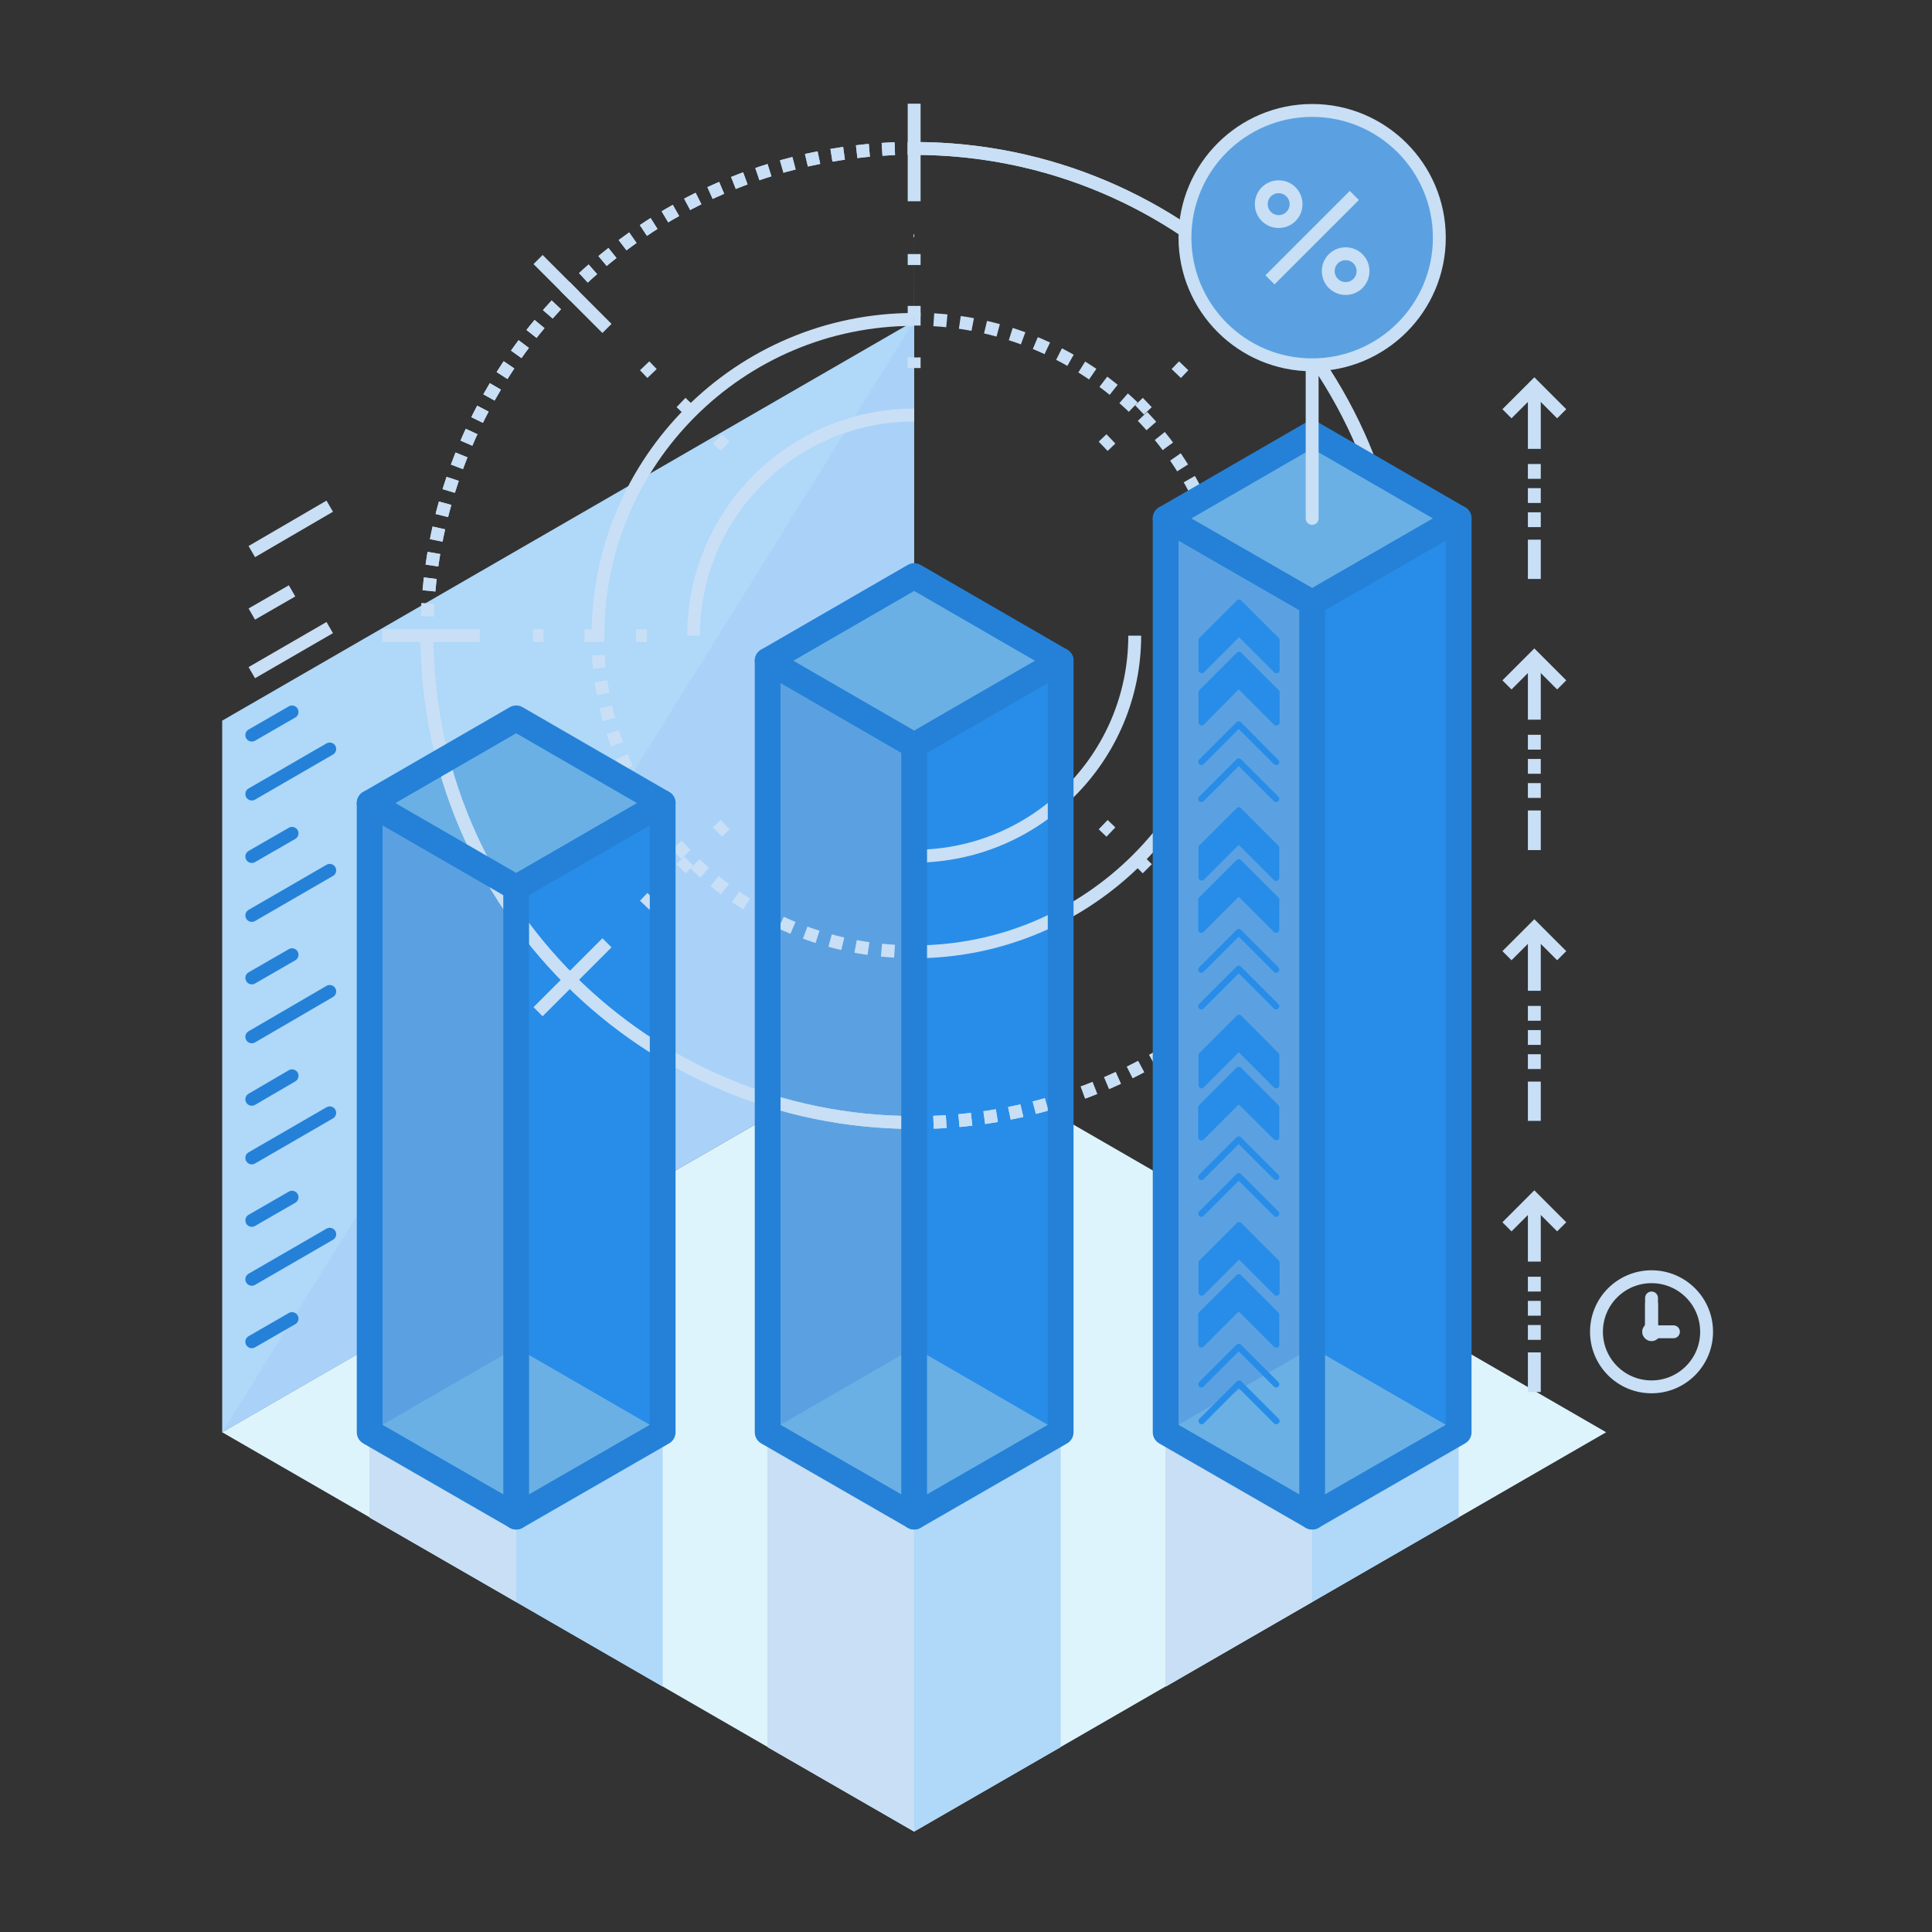 <?xml version="1.0" encoding="utf-8"?>
<!-- Generator: Adobe Illustrator 23.0.6, SVG Export Plug-In . SVG Version: 6.00 Build 0)  -->
<svg version="1.1" id="Layer_1" xmlns="http://www.w3.org/2000/svg" xmlns:xlink="http://www.w3.org/1999/xlink" x="0px" y="0px"
	 viewBox="0 0 600 600" style="enable-background:new 0 0 600 600;" xml:space="preserve">
<rect x="0" y="0" width="600" height="600" fill="#333333" stroke="none"/>
<style type="text/css">
	.st0{fill:#DEF4FC;}
	.st1{fill:#AFD8F9;}
	.st2{fill:#AAD2F9;}
	.st3{fill:none;stroke:#C8DFF5;stroke-width:4;stroke-miterlimit:10;}
	.st4{fill:none;stroke:#2481D7;stroke-width:4;stroke-linecap:round;stroke-linejoin:round;stroke-miterlimit:10;}
	.st5{fill:#288DE8;}
	.st6{fill:#6AB0E5;}
	.st7{fill:#C8DFF5;}
	.st8{fill:#5BA1E1;}
	.st9{fill:none;stroke:#C8DFF5;stroke-width:4;stroke-miterlimit:10;stroke-dasharray:3.96,3.96;}
	.st10{fill:none;stroke:#C8DFF5;stroke-width:4;stroke-miterlimit:10;stroke-dasharray:3.96,3.96;}
	.st11{fill:none;stroke:#C8DFF5;stroke-width:4;stroke-miterlimit:10;stroke-dasharray:4.062,4.062;}
	.st12{fill:none;stroke:#C8DFF5;stroke-width:4;stroke-miterlimit:10;stroke-dasharray:4.062,4.062;}
	.st13{fill:none;stroke:#2481D7;stroke-width:8;stroke-linecap:round;stroke-linejoin:round;stroke-miterlimit:10;}
	.st14{fill:none;stroke:#C8DFF5;stroke-width:4;stroke-linecap:round;stroke-miterlimit:10;}
</style>
<g>
	<polygon class="st0" points="498.8,444.8 283.9,568.8 69,444.8 69,444.8 283.9,320.7 498.8,444.8 	"/>
	<polygon class="st1" points="283.9,72.6 283.8,320.7 69,444.8 69,444.8 69,223.8 283.9,99.7 	"/>
	<polyline class="st2" points="283.9,99.7 283.9,72.6 283.8,320.7 69,444.8 69,444.8 	"/>
	<g>
		<line class="st3" x1="102.4" y1="157.2" x2="78.2" y2="171.3"/>
		<line class="st3" x1="90.7" y1="183.5" x2="78.2" y2="190.7"/>
		<line class="st3" x1="102.4" y1="194.9" x2="78.2" y2="208.9"/>
		<line class="st4" x1="90.7" y1="221.1" x2="78.2" y2="228.3"/>
		<line class="st4" x1="102.4" y1="232.6" x2="78.2" y2="246.6"/>
		<line class="st4" x1="90.7" y1="258.8" x2="78.2" y2="266"/>
		<line class="st4" x1="102.4" y1="270.3" x2="78.2" y2="284.3"/>
		<line class="st4" x1="90.7" y1="296.5" x2="78.2" y2="303.7"/>
		<line class="st4" x1="102.4" y1="307.9" x2="78.2" y2="322"/>
		<line class="st4" x1="90.7" y1="334.1" x2="78.2" y2="341.4"/>
		<line class="st4" x1="102.4" y1="345.6" x2="78.2" y2="359.6"/>
		<line class="st4" x1="90.7" y1="371.8" x2="78.2" y2="379"/>
		<line class="st4" x1="102.4" y1="383.3" x2="78.2" y2="397.3"/>
		<line class="st4" x1="90.7" y1="409.5" x2="78.2" y2="416.7"/>
	</g>
	<g>
		<g>
			<polyline class="st5" points="114.8,249.4 114.8,444.8 160.3,471 205.8,444.8 205.8,249.4 			"/>
			<line class="st6" x1="160.3" y1="275.7" x2="160.3" y2="471"/>
		</g>
		<g>
			<polygon class="st1" points="238.4,444.8 238.4,542.6 283.9,568.8 329.4,542.6 329.4,444.8 283.9,471 			"/>
			<g>
				<polygon class="st0" points="283.9,303 238.4,303 238.4,346.5 283.9,372.7 				"/>
				<polygon class="st7" points="238.4,542.6 283.9,568.8 283.9,470.5 238.4,444.2 				"/>
				<polygon class="st1" points="453,471.3 453,444.8 407.5,471 362,444.8 362,523.8 				"/>
				<polygon class="st7" points="407.5,497.5 407.5,470.5 362,444.2 362,523.8 				"/>
				<polygon class="st1" points="114.8,444.8 114.8,471.3 205.8,523.8 205.8,444.8 160.3,471 				"/>
				<polygon class="st7" points="114.8,471.3 160.3,497.5 160.3,470.5 114.8,444.2 				"/>
			</g>
			<polyline class="st5" points="238.4,205.2 238.4,444.8 283.9,471 329.4,444.8 329.4,205.2 			"/>
			<polygon class="st8" points="238.4,205.2 238.4,444.8 283.9,471 283.9,205.2 			"/>
			<polygon class="st6" points="329.4,205.2 283.9,231.5 238.4,205.2 238.4,205.2 283.9,178.9 329.4,205.2 			"/>
			<polygon class="st6" points="329.4,444.8 283.9,471 238.4,444.8 238.4,444.8 283.9,418.5 329.4,444.8 			"/>
			<line class="st6" x1="283.9" y1="231.5" x2="283.9" y2="471"/>
		</g>
	</g>
	<polygon class="st8" points="114.8,249.4 114.8,444.8 160.3,471 160.3,249.4 	"/>
	<polygon class="st6" points="205.8,249.4 160.3,275.7 114.8,249.4 114.8,249.4 160.3,223.1 205.8,249.4 	"/>
	<polygon class="st6" points="205.8,444.8 160.3,471 114.8,444.8 114.8,444.8 160.3,418.5 205.8,444.8 	"/>
	<g>
		<g>
			<g>
				<g>
					<line class="st3" x1="449.1" y1="197.4" x2="418.8" y2="197.4"/>
					<line class="st3" x1="402.3" y1="197.4" x2="399" y2="197.4"/>
					<line class="st3" x1="386.3" y1="197.4" x2="383" y2="197.4"/>
					<line class="st3" x1="370.3" y1="197.4" x2="366.9" y2="197.4"/>
				</g>
				<g>
					<line class="st3" x1="118.7" y1="197.4" x2="149" y2="197.4"/>
					<line class="st3" x1="165.5" y1="197.4" x2="168.8" y2="197.4"/>
					<line class="st3" x1="181.5" y1="197.4" x2="184.8" y2="197.4"/>
					<line class="st3" x1="197.5" y1="197.4" x2="200.9" y2="197.4"/>
				</g>
			</g>
			<g>
				<g>
					<line class="st3" x1="367.6" y1="281.1" x2="365.3" y2="278.7"/>
					<line class="st3" x1="356.3" y1="269.8" x2="353.9" y2="267.4"/>
					<line class="st3" x1="345" y1="258.4" x2="342.6" y2="256.1"/>
				</g>
				<g>
					<line class="st3" x1="167.1" y1="80.6" x2="188.5" y2="102"/>
					<line class="st3" x1="200.2" y1="113.6" x2="202.5" y2="116"/>
					<line class="st3" x1="211.5" y1="125" x2="213.9" y2="127.3"/>
					<line class="st3" x1="222.8" y1="136.3" x2="225.2" y2="138.6"/>
				</g>
			</g>
			<g>
				<g>
					<line class="st3" x1="283.9" y1="362.5" x2="283.9" y2="332.3"/>
					<line class="st3" x1="283.9" y1="315.8" x2="283.9" y2="312.4"/>
					<line class="st3" x1="283.9" y1="299.8" x2="283.9" y2="296.4"/>
					<line class="st3" x1="283.9" y1="283.7" x2="283.9" y2="280.4"/>
				</g>
				<g>
					<line class="st3" x1="283.9" y1="32.2" x2="283.9" y2="62.5"/>
					<line class="st3" x1="283.9" y1="78.9" x2="283.9" y2="82.3"/>
					<line class="st3" x1="283.9" y1="95" x2="283.9" y2="98.3"/>
					<line class="st3" x1="283.9" y1="111" x2="283.9" y2="114.3"/>
				</g>
			</g>
			<g>
				<g>
					<line class="st3" x1="167.1" y1="314.2" x2="188.5" y2="292.8"/>
					<line class="st3" x1="200.2" y1="281.1" x2="202.5" y2="278.7"/>
					<line class="st3" x1="211.5" y1="269.8" x2="213.9" y2="267.4"/>
					<line class="st3" x1="222.8" y1="258.4" x2="225.2" y2="256.1"/>
				</g>
				<g>
					<line class="st3" x1="387.3" y1="93.9" x2="379.3" y2="102"/>
					<line class="st3" x1="367.6" y1="113.6" x2="365.3" y2="116"/>
					<line class="st3" x1="356.3" y1="125" x2="353.9" y2="127.3"/>
					<line class="st3" x1="345" y1="136.3" x2="342.6" y2="138.6"/>
				</g>
			</g>
			<g>
				<path class="st3" d="M283.9,348.6c-83.5,0-151.3-67.7-151.3-151.3"/>
				<path class="st3" d="M283.9,46.1c83.5,0,151.3,67.7,151.3,151.3"/>
			</g>
			<g>
				<g>
					<g>
						<path class="st3" d="M435.2,197.4c0,0.7,0,1.3,0,2"/>
						<path class="st9" d="M435.1,203.3c-3.1,79.5-67.5,143.2-147.2,145.3"/>
						<path class="st3" d="M285.9,348.6c-0.7,0-1.3,0-2,0"/>
					</g>
				</g>
				<g>
					<g>
						<path class="st3" d="M132.6,197.4c0-0.7,0-1.3,0-2"/>
						<path class="st10" d="M132.7,191.4c3.1-79.5,67.5-143.2,147.2-145.3"/>
						<path class="st3" d="M281.9,46.1c0.7,0,1.3,0,2,0"/>
					</g>
				</g>
			</g>
			<g>
				<g>
					<path class="st3" d="M185.7,197.4c0-54.2,44-98.2,98.2-98.2"/>
					<path class="st3" d="M382.1,197.4c0,54.2-44,98.2-98.2,98.2"/>
				</g>
				<g>
					<g>
						<g>
							<path class="st3" d="M283.9,295.6c-0.7,0-1.3,0-2,0"/>
							<path class="st11" d="M277.8,295.4c-50.1-3-90-43.6-92.1-94"/>
							<path class="st3" d="M185.7,199.4c0-0.7,0-1.3,0-2"/>
						</g>
					</g>
					<g>
						<g>
							<path class="st3" d="M283.9,99.1c0.7,0,1.3,0,2,0"/>
							<path class="st12" d="M290,99.3c50.1,3,90,43.6,92.1,94"/>
							<path class="st3" d="M382.1,195.4c0,0.7,0,1.3,0,2"/>
						</g>
					</g>
				</g>
			</g>
			<g>
				<path class="st3" d="M283.9,348.6c-83.5,0-151.3-67.7-151.3-151.3"/>
				<path class="st3" d="M283.9,46.1c83.5,0,151.3,67.7,151.3,151.3"/>
			</g>
			<g>
				<g>
					<g>
						<path class="st3" d="M435.2,197.4c0,0.7,0,1.3,0,2"/>
						<path class="st9" d="M435.1,203.3c-3.1,79.5-67.5,143.2-147.2,145.3"/>
						<path class="st3" d="M285.9,348.6c-0.7,0-1.3,0-2,0"/>
					</g>
				</g>
				<g>
					<g>
						<path class="st3" d="M132.6,197.4c0-0.7,0-1.3,0-2"/>
						<path class="st10" d="M132.7,191.4c3.1-79.5,67.5-143.2,147.2-145.3"/>
						<path class="st3" d="M281.9,46.1c0.7,0,1.3,0,2,0"/>
					</g>
				</g>
			</g>
			<g>
				<path class="st3" d="M215.4,197.4c0-37.8,30.6-68.5,68.5-68.5"/>
				<path class="st3" d="M352.4,197.4c0,37.8-30.6,68.5-68.5,68.5"/>
			</g>
		</g>
		<g>
			<polygon class="st13" points="205.8,249.4 160.3,275.7 114.8,249.4 114.8,249.4 160.3,223.1 205.8,249.4 			"/>
			<polyline class="st13" points="114.8,249.4 114.8,444.8 160.3,471 205.8,444.8 205.8,249.4 			"/>
			<line class="st13" x1="160.3" y1="275.7" x2="160.3" y2="471"/>
		</g>
		<g>
			<polygon class="st13" points="329.4,205.2 283.9,231.5 238.4,205.2 238.4,205.2 283.9,178.9 329.4,205.2 			"/>
			<polyline class="st13" points="238.4,205.2 238.4,444.8 283.9,471 329.4,444.8 329.4,205.2 			"/>
			<line class="st13" x1="283.9" y1="231.5" x2="283.9" y2="471"/>
		</g>
	</g>
	<g>
		<polyline class="st3" points="468,381 476.5,372.5 485,381 		"/>
		<line class="st3" x1="476.5" y1="372.5" x2="476.5" y2="391.8"/>
		<line class="st3" x1="476.5" y1="396.5" x2="476.5" y2="401.1"/>
		<line class="st3" x1="476.5" y1="404" x2="476.5" y2="408.6"/>
		<line class="st3" x1="476.5" y1="411.5" x2="476.5" y2="416.1"/>
		<line class="st3" x1="476.5" y1="420" x2="476.5" y2="432.3"/>
	</g>
	<g>
		<polyline class="st3" points="468,296.8 476.5,288.3 485,296.8 		"/>
		<line class="st3" x1="476.5" y1="288.3" x2="476.5" y2="307.7"/>
		<line class="st3" x1="476.5" y1="312.4" x2="476.5" y2="317"/>
		<line class="st3" x1="476.5" y1="319.9" x2="476.5" y2="324.5"/>
		<line class="st3" x1="476.5" y1="327.4" x2="476.5" y2="332"/>
		<line class="st3" x1="476.5" y1="335.9" x2="476.5" y2="348.1"/>
	</g>
	<g>
		<polyline class="st3" points="468,212.7 476.5,204.2 485,212.7 		"/>
		<line class="st3" x1="476.5" y1="204.2" x2="476.5" y2="223.5"/>
		<line class="st3" x1="476.5" y1="228.2" x2="476.5" y2="232.8"/>
		<line class="st3" x1="476.5" y1="235.7" x2="476.5" y2="240.3"/>
		<line class="st3" x1="476.5" y1="243.2" x2="476.5" y2="247.8"/>
		<line class="st3" x1="476.5" y1="251.7" x2="476.5" y2="264"/>
	</g>
	<g>
		<polyline class="st3" points="468,128.5 476.5,120 485,128.5 		"/>
		<line class="st3" x1="476.5" y1="120" x2="476.5" y2="139.4"/>
		<line class="st3" x1="476.5" y1="144.1" x2="476.5" y2="148.7"/>
		<line class="st3" x1="476.5" y1="151.6" x2="476.5" y2="156.2"/>
		<line class="st3" x1="476.5" y1="159.1" x2="476.5" y2="163.7"/>
		<line class="st3" x1="476.5" y1="167.6" x2="476.5" y2="179.8"/>
	</g>
	<g>
		<g>
			<polyline class="st5" points="362,161 362,444.8 407.5,471 453,444.8 453,161 			"/>
			<polygon class="st8" points="362,161 362,444.8 407.5,471 407.5,161 			"/>
			<polygon class="st6" points="453,161 407.5,187.2 362,161 362,161 407.5,134.7 453,161 			"/>
			<polygon class="st6" points="453,444.8 407.5,471 362,444.8 362,444.8 407.5,418.5 453,444.8 			"/>
			<g>
				<g>
					<path class="st5" d="M373.2,209.1c-0.1,0-0.3,0-0.4-0.1c-0.4-0.2-0.6-0.5-0.6-0.9v-9.3c0-0.3,0.1-0.5,0.3-0.7l11.6-11.6
						c0.4-0.4,1-0.4,1.4,0l11.6,11.6c0.2,0.2,0.3,0.4,0.3,0.7v9.3c0,0.4-0.2,0.8-0.6,0.9c-0.4,0.2-0.8,0.1-1.1-0.2l-10.9-10.9
						l-10.9,10.9C373.7,209,373.4,209.1,373.2,209.1z"/>
				</g>
				<g>
					<path class="st5" d="M396.3,225.3c-0.3,0-0.5-0.1-0.7-0.3l-10.9-10.9L373.9,225c-0.3,0.3-0.7,0.4-1.1,0.2
						c-0.4-0.2-0.6-0.5-0.6-0.9V215c0-0.3,0.1-0.5,0.3-0.7l11.6-11.6c0.4-0.4,1-0.4,1.4,0l11.6,11.6c0.2,0.2,0.3,0.4,0.3,0.7v9.3
						c0,0.4-0.2,0.8-0.6,0.9C396.6,225.3,396.4,225.3,396.3,225.3z"/>
				</g>
				<g>
					<g>
						<path class="st5" d="M396.3,237.6c-0.3,0-0.5-0.1-0.7-0.3l-10.9-10.9l-10.9,10.9c-0.4,0.4-1,0.4-1.4,0c-0.4-0.4-0.4-1,0-1.4
							l11.6-11.6c0.2-0.2,0.4-0.3,0.7-0.3l0,0c0.3,0,0.5,0.1,0.7,0.3L397,236c0.4,0.4,0.4,1,0,1.4
							C396.8,237.5,396.6,237.6,396.3,237.6z"/>
					</g>
				</g>
				<g>
					<g>
						<path class="st5" d="M396.3,249.1c-0.3,0-0.5-0.1-0.7-0.3l-10.9-10.9l-10.9,10.9c-0.4,0.4-1,0.4-1.4,0c-0.4-0.4-0.4-1,0-1.4
							l11.6-11.6c0.2-0.2,0.4-0.3,0.7-0.3l0,0c0.3,0,0.5,0.1,0.7,0.3l11.6,11.6c0.4,0.4,0.4,1,0,1.4
							C396.8,249,396.6,249.1,396.3,249.1z"/>
					</g>
				</g>
			</g>
			<g>
				<g>
					<path class="st5" d="M373.2,273.5c-0.1,0-0.3,0-0.4-0.1c-0.4-0.2-0.6-0.5-0.6-0.9v-9.3c0-0.3,0.1-0.5,0.3-0.7L384,251
						c0.4-0.4,1-0.4,1.4,0l11.6,11.6c0.2,0.2,0.3,0.4,0.3,0.7v9.3c0,0.4-0.2,0.8-0.6,0.9c-0.4,0.2-0.8,0.1-1.1-0.2l-10.9-10.9
						l-10.9,10.9C373.7,273.4,373.4,273.5,373.2,273.5z"/>
				</g>
				<g>
					<path class="st5" d="M396.3,289.7c-0.3,0-0.5-0.1-0.7-0.3l-10.9-10.9l-10.9,10.9c-0.3,0.3-0.7,0.4-1.1,0.2
						c-0.4-0.1-0.6-0.5-0.6-0.9v-9.3c0-0.3,0.1-0.5,0.3-0.7l11.6-11.6c0.4-0.4,1-0.4,1.4,0l11.6,11.6c0.2,0.2,0.3,0.4,0.3,0.7v9.3
						c0,0.4-0.2,0.8-0.6,0.9C396.6,289.7,396.4,289.7,396.3,289.7z"/>
				</g>
				<g>
					<g>
						<path class="st5" d="M396.3,302.1c-0.3,0-0.5-0.1-0.7-0.3l-10.9-10.9l-10.9,10.9c-0.4,0.4-1,0.4-1.4,0c-0.4-0.4-0.4-1,0-1.4
							l11.6-11.6c0.2-0.2,0.4-0.3,0.7-0.3l0,0c0.3,0,0.5,0.1,0.7,0.3l11.6,11.6c0.4,0.4,0.4,1,0,1.4
							C396.8,302,396.6,302.1,396.3,302.1z"/>
					</g>
				</g>
				<g>
					<g>
						<path class="st5" d="M396.3,313.5c-0.3,0-0.5-0.1-0.7-0.3l-10.9-10.9l-10.9,10.9c-0.4,0.4-1,0.4-1.4,0c-0.4-0.4-0.4-1,0-1.4
							l11.6-11.6c0.2-0.2,0.4-0.3,0.7-0.3l0,0c0.3,0,0.5,0.1,0.7,0.3l11.6,11.6c0.4,0.4,0.4,1,0,1.4
							C396.8,313.4,396.6,313.5,396.3,313.5z"/>
					</g>
				</g>
			</g>
			<g>
				<g>
					<path class="st5" d="M373.2,338c-0.1,0-0.3,0-0.4-0.1c-0.4-0.2-0.6-0.5-0.6-0.9v-9.3c0-0.3,0.1-0.5,0.3-0.7l11.6-11.6
						c0.4-0.4,1-0.4,1.4,0L397,327c0.2,0.2,0.3,0.4,0.3,0.7v9.3c0,0.4-0.2,0.8-0.6,0.9c-0.4,0.2-0.8,0.1-1.1-0.2l-10.9-10.9
						l-10.9,10.9C373.7,337.9,373.4,338,373.2,338z"/>
				</g>
				<g>
					<path class="st5" d="M396.3,354.1c-0.3,0-0.5-0.1-0.7-0.3L384.7,343l-10.9,10.9c-0.3,0.3-0.7,0.4-1.1,0.2
						c-0.4-0.2-0.6-0.5-0.6-0.9v-9.3c0-0.3,0.1-0.5,0.3-0.7l11.6-11.6c0.4-0.4,1-0.4,1.4,0l11.6,11.6c0.2,0.2,0.3,0.4,0.3,0.7v9.3
						c0,0.4-0.2,0.8-0.6,0.9C396.6,354.1,396.4,354.1,396.3,354.1z"/>
				</g>
				<g>
					<g>
						<path class="st5" d="M396.3,366.5c-0.3,0-0.5-0.1-0.7-0.3l-10.9-10.9l-10.9,10.9c-0.4,0.4-1,0.4-1.4,0c-0.4-0.4-0.4-1,0-1.4
							l11.6-11.6c0.2-0.2,0.4-0.3,0.7-0.3l0,0c0.3,0,0.5,0.1,0.7,0.3l11.6,11.6c0.4,0.4,0.4,1,0,1.4
							C396.8,366.4,396.6,366.5,396.3,366.5z"/>
					</g>
				</g>
				<g>
					<g>
						<path class="st5" d="M396.3,377.9c-0.3,0-0.5-0.1-0.7-0.3l-10.9-10.9l-10.9,10.9c-0.4,0.4-1,0.4-1.4,0c-0.4-0.4-0.4-1,0-1.4
							l11.6-11.6c0.2-0.2,0.4-0.3,0.7-0.3l0,0c0.3,0,0.5,0.1,0.7,0.3l11.6,11.6c0.4,0.4,0.4,1,0,1.4
							C396.8,377.8,396.6,377.9,396.3,377.9z"/>
					</g>
				</g>
			</g>
			<g>
				<g>
					<path class="st5" d="M373.2,402.4c-0.1,0-0.3,0-0.4-0.1c-0.4-0.2-0.6-0.5-0.6-0.9v-9.3c0-0.3,0.1-0.5,0.3-0.7l11.6-11.6
						c0.4-0.4,1-0.4,1.4,0l11.6,11.6c0.2,0.2,0.3,0.4,0.3,0.7v9.3c0,0.4-0.2,0.8-0.6,0.9c-0.4,0.2-0.8,0.1-1.1-0.2l-10.9-10.9
						l-10.9,10.9C373.7,402.3,373.4,402.4,373.2,402.4z"/>
				</g>
				<g>
					<path class="st5" d="M396.3,418.5c-0.3,0-0.5-0.1-0.7-0.3l-10.9-10.9l-10.9,10.9c-0.3,0.3-0.7,0.4-1.1,0.2
						c-0.4-0.2-0.6-0.5-0.6-0.9v-9.3c0-0.3,0.1-0.5,0.3-0.7L384,396c0.4-0.4,1-0.4,1.4,0l11.6,11.6c0.2,0.2,0.3,0.4,0.3,0.7v9.3
						c0,0.4-0.2,0.8-0.6,0.9C396.6,418.5,396.4,418.5,396.3,418.5z"/>
				</g>
				<g>
					<g>
						<path class="st5" d="M396.3,430.9c-0.3,0-0.5-0.1-0.7-0.3l-10.9-10.9l-10.9,10.9c-0.4,0.4-1,0.4-1.4,0c-0.4-0.4-0.4-1,0-1.4
							l11.6-11.6c0.2-0.2,0.4-0.3,0.7-0.3l0,0c0.3,0,0.5,0.1,0.7,0.3l11.6,11.6c0.4,0.4,0.4,1,0,1.4
							C396.8,430.8,396.6,430.9,396.3,430.9z"/>
					</g>
				</g>
				<g>
					<g>
						<path class="st5" d="M396.3,442.3c-0.3,0-0.5-0.1-0.7-0.3l-10.9-10.9L373.9,442c-0.4,0.4-1,0.4-1.4,0c-0.4-0.4-0.4-1,0-1.4
							l11.6-11.6c0.2-0.2,0.4-0.3,0.7-0.3l0,0c0.3,0,0.5,0.1,0.7,0.3l11.6,11.6c0.4,0.4,0.4,1,0,1.4
							C396.8,442.2,396.6,442.3,396.3,442.3z"/>
					</g>
				</g>
			</g>
			<line class="st6" x1="407.5" y1="187.2" x2="407.5" y2="471"/>
		</g>
		<g>
			<polygon class="st13" points="453,161 407.5,187.2 362,161 362,161 407.5,134.7 453,161 			"/>
			<polyline class="st13" points="362,161 362,444.8 407.5,471 453,444.8 453,161 			"/>
			<line class="st13" x1="407.5" y1="187.2" x2="407.5" y2="471"/>
		</g>
	</g>
	<g>
		<path class="st8" d="M407.5,113.3c21.8,0,39.5-17.7,39.5-39.5c0-21.8-17.7-39.5-39.5-39.5C385.7,34.3,368,52,368,73.8
			C368,95.6,385.7,113.3,407.5,113.3z"/>
		<path class="st3" d="M407.5,113.3c21.8,0,39.5-17.7,39.5-39.5c0-21.8-17.7-39.5-39.5-39.5C385.7,34.3,368,52,368,73.8
			C368,95.6,385.7,113.3,407.5,113.3z"/>
		<g>
			<g>
				<g>
					<path class="st3" d="M402.5,63.4c0,3-2.4,5.4-5.4,5.4c-3,0-5.4-2.4-5.4-5.4c0-3,2.4-5.4,5.4-5.4
						C400.1,58,402.5,60.4,402.5,63.4z"/>
				</g>
				<g>
					<path class="st3" d="M423.3,84.2c0,3-2.4,5.4-5.4,5.4c-3,0-5.4-2.4-5.4-5.4c0-3,2.4-5.4,5.4-5.4
						C420.9,78.8,423.3,81.2,423.3,84.2z"/>
				</g>
			</g>
			<line class="st3" x1="394.4" y1="86.9" x2="420.6" y2="60.7"/>
		</g>
	</g>
	<line class="st14" x1="407.5" y1="161" x2="407.5" y2="113.3"/>
	<g>
		<path class="st3" d="M530,413.6c0,9.5-7.7,17.1-17.1,17.1c-9.5,0-17.1-7.7-17.1-17.1c0-9.5,7.7-17.1,17.1-17.1
			C522.3,396.5,530,404.1,530,413.6z"/>
		<g>
			<g>
				<line class="st14" x1="512.9" y1="405" x2="512.9" y2="413.6"/>
			</g>
			<g>
				<g>
					<line class="st14" x1="512.9" y1="403.1" x2="512.9" y2="413.6"/>
				</g>
				<g>
					<path class="st14" d="M512.9,422.2"/>
					<path class="st14" d="M512.9,413.6"/>
				</g>
			</g>
			<g>
				<g>
					<line class="st14" x1="519.7" y1="413.6" x2="512.9" y2="413.6"/>
				</g>
			</g>
		</g>
		<path class="st3" d="M513.8,413.6c0,0.5-0.4,0.9-0.9,0.9c-0.5,0-0.9-0.4-0.9-0.9c0-0.5,0.4-0.9,0.9-0.9
			C513.4,412.7,513.8,413.1,513.8,413.6z"/>
	</g>
</g>
</svg>
